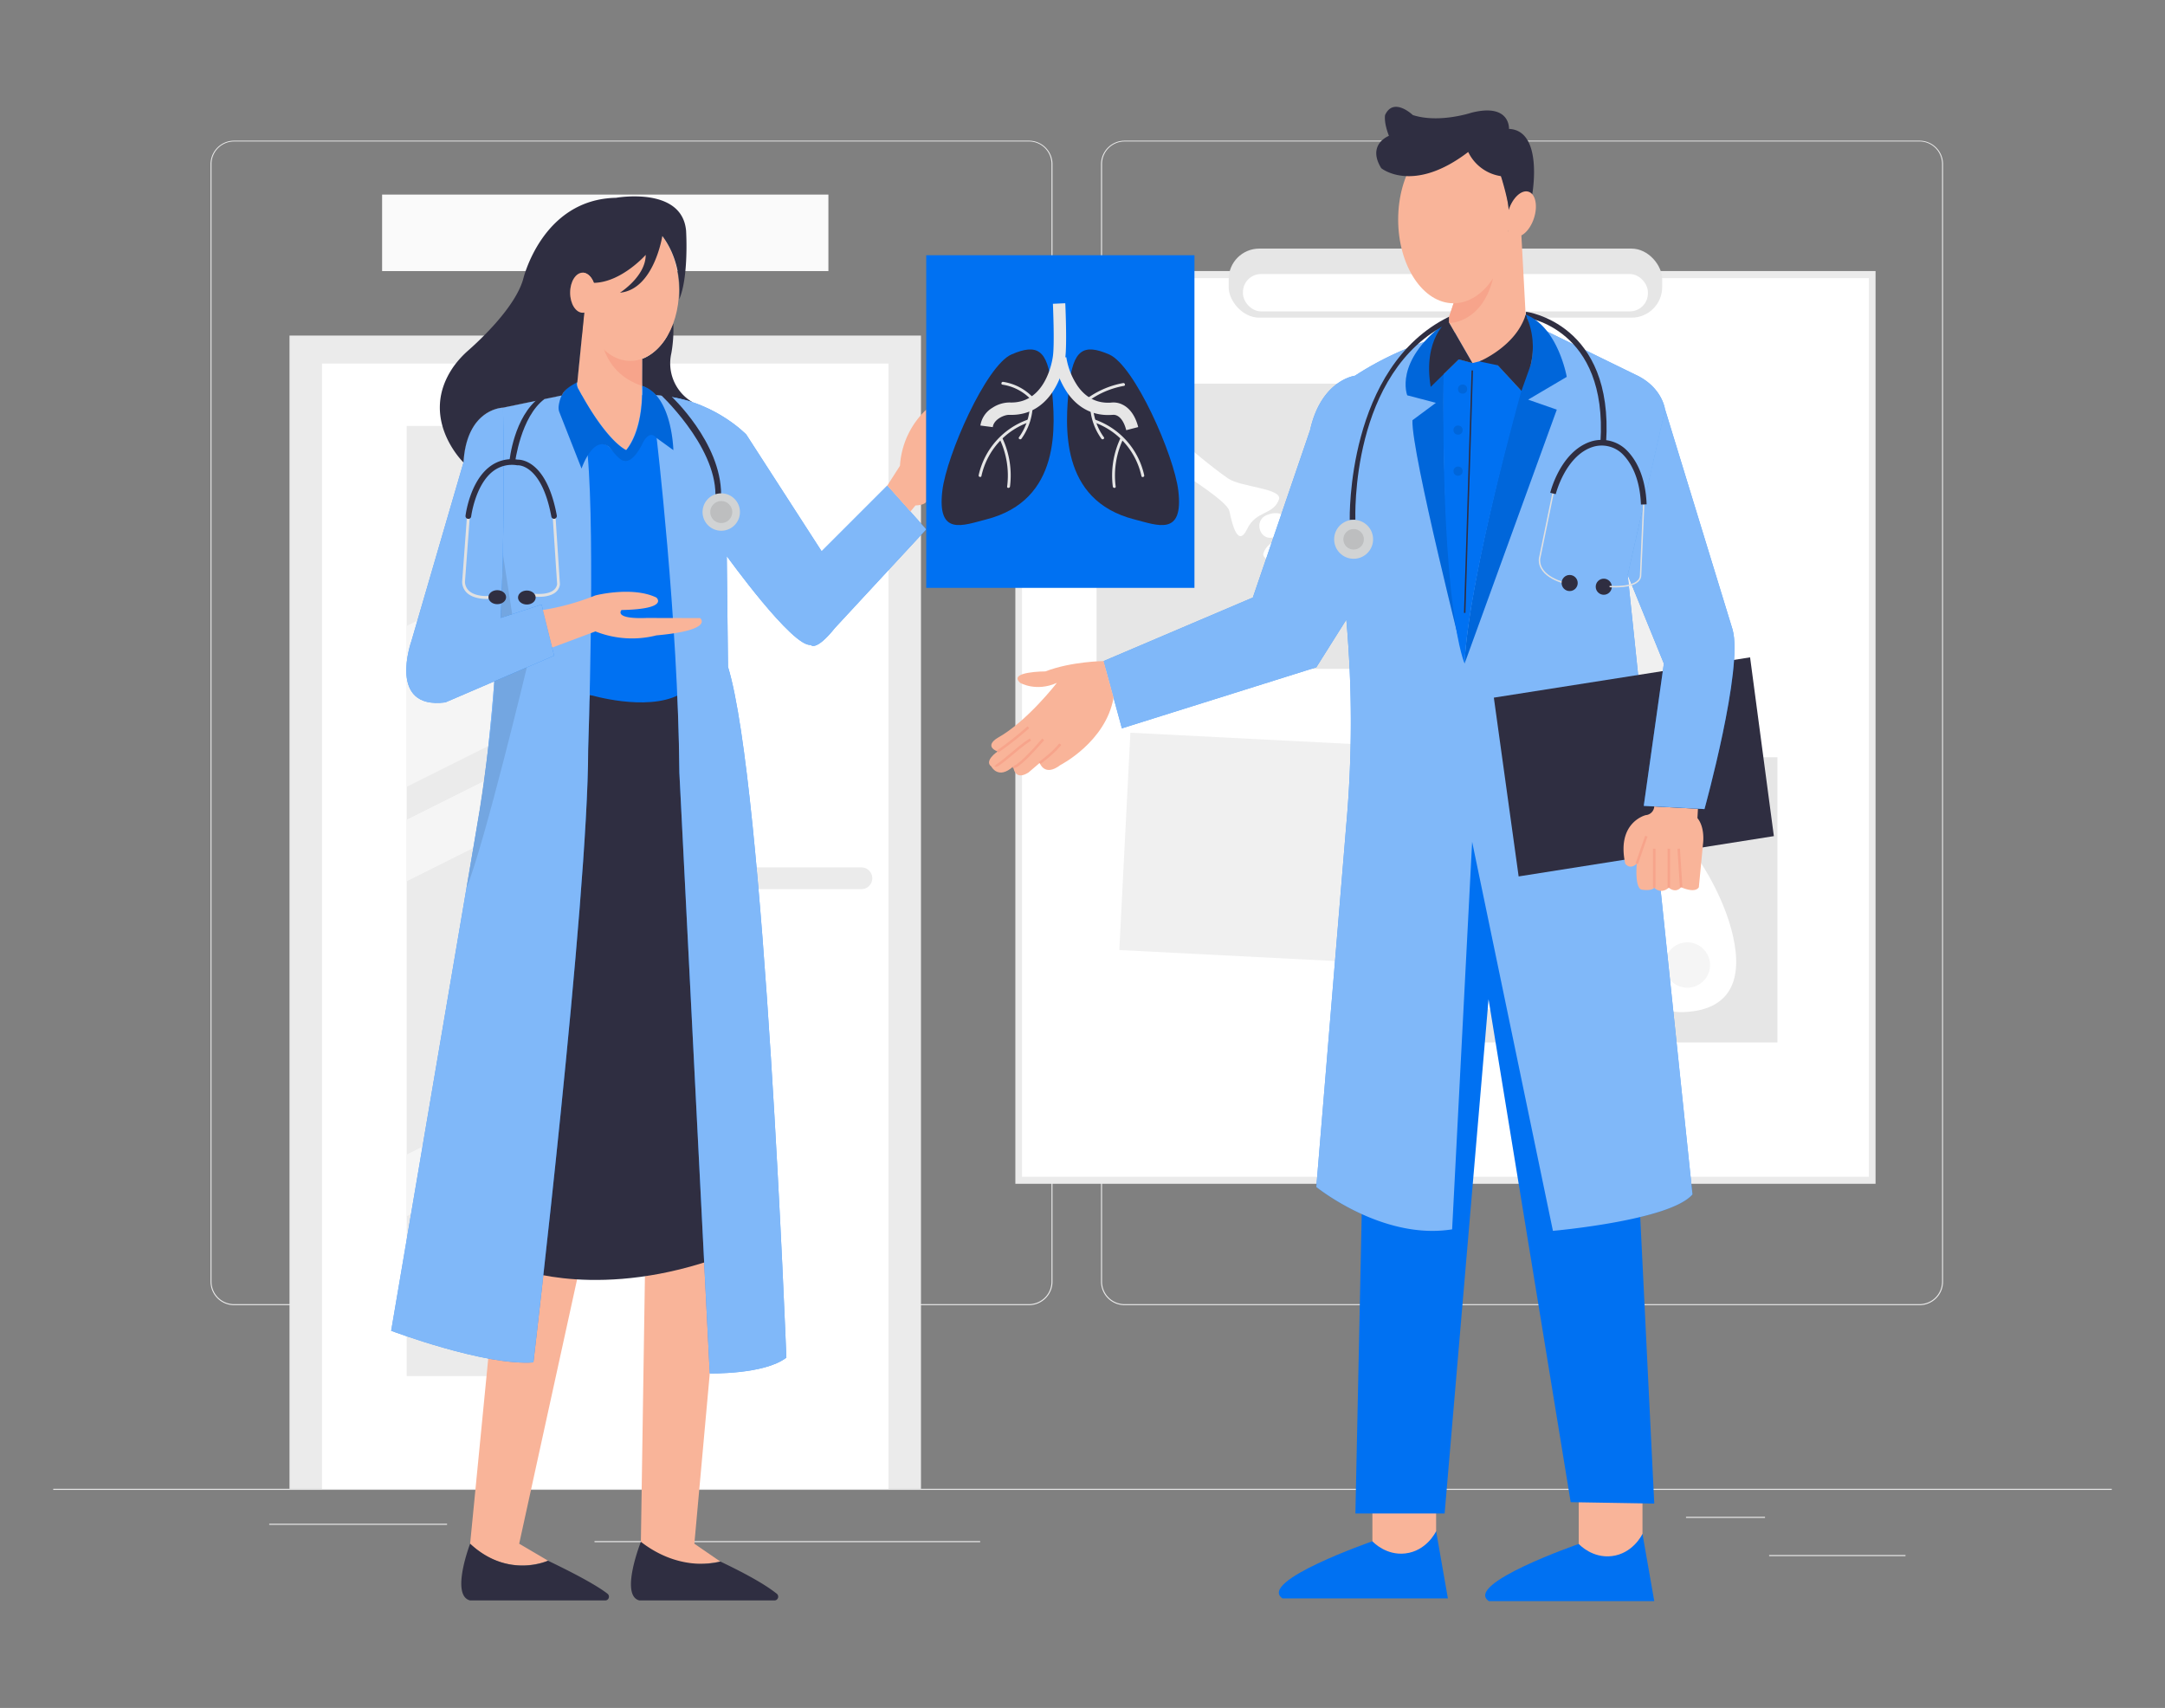 <svg
  id="a2b67f08-851c-405e-b5a2-eb36e85ca139"
  data-name="Layer 1"
  xmlns="http://www.w3.org/2000/svg"
  width="865.76"
  height="682.89"
  viewBox="0 0 865.76 682.89"
>
  <rect x="0" y="0" width="865.76" height="682.89" fill="#808080" stroke="none"/>
  <g
    id="b1c52b99-47bc-4dec-bbe5-f886aeb14bfc"
    data-name="freepik--background-complete--inject-125"
  >
    <rect x="21.29" y="595.27" width="823.19" height="0.41" fill="#ebebeb" />
    <rect x="707.46" y="621.76" width="54.53" height="0.41" fill="#ebebeb" />
    <rect x="552.29" y="626.24" width="14.31" height="0.41" fill="#ebebeb" />
    <rect x="674.22" y="606.48" width="31.59" height="0.41" fill="#ebebeb" />
    <rect x="107.66" y="609.25" width="71.11" height="0.41" fill="#ebebeb" />
    <rect x="193.43" y="609.25" width="10.42" height="0.41" fill="#ebebeb" />
    <rect x="237.74" y="616.19" width="154.23" height="0.41" fill="#ebebeb" />
    <path
      d="M411.48,521.84H93.58a9.4,9.4,0,0,1-9.38-9.4V65.56a9.39,9.39,0,0,1,9.38-9.31h317.9a9.4,9.4,0,0,1,9.4,9.4h0V512.44A9.4,9.4,0,0,1,411.48,521.84ZM93.58,56.57a9,9,0,0,0-9,9V512.44a9,9,0,0,0,9,9h317.9a9,9,0,0,0,9-9V65.56a9,9,0,0,0-9-9Z"
      fill="#ebebeb"
    />
    <path
      d="M767.61,521.84H449.69a9.41,9.41,0,0,1-9.4-9.4V65.56a9.41,9.41,0,0,1,9.4-9.31H767.61A9.39,9.39,0,0,1,777,65.56V512.44A9.39,9.39,0,0,1,767.61,521.84ZM449.69,56.57a9,9,0,0,0-9,9V512.44a9,9,0,0,0,9,9H767.61a9,9,0,0,0,9-9V65.56a9,9,0,0,0-9-9Z"
      fill="#ebebeb"
    />
    <rect x="115.77" y="134.17" width="252.52" height="461.1" fill="#ebebeb" />
    <rect x="152.8" y="77.8" width="178.47" height="30.59" fill="#fafafa" />
    <rect x="128.76" y="145.36" width="226.54" height="449.9" fill="#fff" />
    <path
      d="M344.46,346.81h-45.1a4.34,4.34,0,0,0-4.36,4.33v0h0a4.36,4.36,0,0,0,4.36,4.36h45.1a4.36,4.36,0,0,0,4.36-4.36h0A4.37,4.37,0,0,0,344.46,346.81Z"
      fill="#ebebeb"
    />
    <rect x="162.63" y="170.29" width="52.49" height="379.92" fill="#ebebeb" />
    <polygon
      points="215.12 224.01 162.63 250.25 162.63 314.61 215.12 288.37 215.12 224.01"
      fill="#f5f5f5"
    />
    <polygon
      points="215.12 301.5 162.63 327.75 162.63 352.39 215.12 326.15 215.12 301.5"
      fill="#f5f5f5"
    />
    <polygon
      points="215.12 435.42 162.63 461.65 162.63 486.29 215.12 460.05 215.12 435.42"
      fill="#f5f5f5"
    />
    <rect x="406.03" y="108.37" width="343.98" height="364.95" fill="#ebebeb" />
    <rect x="408.7" y="111.22" width="338.64" height="359.29" fill="#fff" />
    <rect
      x="461.69"
      y="283.78"
      width="86.99"
      height="110.9"
      transform="translate(140.67 826.48) rotate(-87.08)"
      fill="#f0f0f0"
    />
    <rect
      x="567.56"
      y="195.65"
      width="110.9"
      height="86.99"
      transform="translate(-23.56 73.98) rotate(-6.67)"
      fill="#f0f0f0"
    />
    <rect
      x="491.33"
      y="99.4"
      width="173.36"
      height="27.61"
      rx="12.23"
      fill="#e6e6e6"
    />
    <rect
      x="497.04"
      y="109.57"
      width="161.94"
      height="14.93"
      rx="7.23"
      fill="#fff"
    />
    <rect x="438.51" y="153.4" width="145.36" height="114.03" fill="#e6e6e6" />
    <path
      d="M458,166.91c-9.32-.31-10.31,5.16-6.67,8.47s39.08,23.16,40.3,29,3.51,14.55,7.1,7.11,10.34-5.45,12.69-11.74c1.65-4.54-15.39-4.94-20.4-8.5C476.28,180.92,463.42,167.11,458,166.91Z"
      fill="#fff"
    />
    <path
      d="M558.7,253.89c4.18,1.12,4.94-.94,1.28-4.23s-32.93-20.1-34.92-33.22c-.9-5.91-3.5-14.57-7.11-7.13s-10.32,5.46-12.68,11.75c-1.64,4.53,15.4,4.94,20.4,8.48C540.37,239.9,553.41,252.49,558.7,253.89Z"
      fill="#fff"
    />
    <path
      d="M514,211.53c3.11-3.44-1.2-8.4-7.64-5.5S505.65,220.88,514,211.53Z"
      fill="#fff"
    />
    <path
      d="M523.33,212c10.24,12.22,38.91,32.32,43,33.79s7.39,8.23-4.53.39-36.68-26.59-38.43-29.75S523.33,212,523.33,212Z"
      fill="#fff"
    />
    <rect x="565.41" y="302.77" width="145.36" height="114.03" fill="#e6e6e6" />
    <path
      d="M652.54,319.66c-12.56-.34-6.22,30.66-3.85,48s5.91,37.86,24.83,37,23.34-13.42,19.49-30.38C687.1,348.21,663.82,319.93,652.54,319.66Z"
      fill="#fff"
    />
    <path
      d="M623.65,319.66c12.54-.34,6.2,30.66,3.85,48s-5.91,37.86-24.83,37-23.34-13.42-19.49-30.38C589.07,348.21,612.34,319.93,623.65,319.66Z"
      fill="#fff"
    />
    <path
      d="M651.09,344.61a3.63,3.63,0,0,1-1.73-.45c-.61-.34-14.81-8.54-14.81-28.71a3.55,3.55,0,0,1,7.09,0c0,15.89,10.75,22.28,11.21,22.54a3.53,3.53,0,0,1-1.76,6.58Z"
      fill="#fff"
    />
    <path
      d="M625.1,344.61a3.55,3.55,0,0,1-1.77-6.59c.51-.29,11.22-6.68,11.22-22.54a3.55,3.55,0,0,1,7.09,0c0,20.17-14.21,28.37-14.82,28.72A3.55,3.55,0,0,1,625.1,344.61Z"
      fill="#fff"
    />
    <path
      d="M665.68,385.78a9.07,9.07,0,1,0,9.09-9h0A9.07,9.07,0,0,0,665.68,385.78Z"
      fill="#f5f5f5"
    />
    <path
      d="M617.05,350.45c-1.54,4.78-.84,9.25,1.54,10s5.55-2.49,7.08-7.25.84-9.25-1.55-10S618.58,345.69,617.05,350.45Z"
      fill="#f5f5f5"
    />
  </g>
  <path
    d="M188,617.22l11.18-114.28,31.59,8.6L207.62,617.22,219.15,624A29.23,29.23,0,0,1,188,617.22Z"
    fill="#f9b499"
  />
  <path
    d="M257.9,510.28l-1.63,106.94s7.46,11.67,31.77,7.13l-10.37-7.13,6.16-68.08,1.36-45.53Z"
    fill="#f9b499"
  />
  <path
    d="M256.72,143.48s8.09-2.33,12.52-14.21a54,54,0,0,1-.77,11.94,18,18,0,0,0,7.5,19c.34.22.7.44,1.08.65,0,0-8.94-2.74-14.62-2.74a22.14,22.14,0,0,0-5.71-3.83Z"
    fill="#2f2e41"
  />
  <path
    d="M207.62,507.38s33,12.75,81.74-5.25L271.53,277.8H235.8Z"
    fill="#2f2e41"
  />
  <path
    d="M235.8,277.8s22.46,6.83,35.73,0l-4.79-100.12L263.4,165,233,173.73l-5,64.67Z"
    fill="#0071f2"
  />
  <path
    d="M262.43,173.73s8.75,73.91,9.24,135.18l12.16,240.23s21.88.49,30.63-6.32c0,0-8.75-228.56-23.34-276.21l-.49-44.26s26.26,36.48,33.56,35.5c0,0,1.94,2.92,9.72-6.8l36.48-39.39-15.57-17.51-26.26,26.26-30.14-46.68s-14.11-14.73-36-15.63H224.65L201.16,163s1.21,95.87-9.24,160.47l-35.5,208.62s37.44,14.1,56.89,12.64c0,0,21.89-185.27,21.89-244.92,0,0,2.86-84.29-.21-118,0,0,3.63-7.5,8.76-3,0,0,4.27,5.11,6,4.62,0,0,3.82,0,6.93-7C256.72,176.4,258.73,170.33,262.43,173.73Z"
    fill="#0071f2"
  />
  <path
    d="M262.43,173.73s8.75,73.91,9.24,135.18l12.16,240.23s21.88.49,30.63-6.32c0,0-8.75-228.56-23.34-276.21l-.49-44.26s26.26,36.48,33.56,35.5c0,0,1.94,2.92,9.72-6.8l36.48-39.39-15.57-17.51-26.26,26.26-30.14-46.68s-14.11-14.73-36-15.63H224.65L201.16,163s1.21,95.87-9.24,160.47l-35.5,208.62s37.44,14.1,56.89,12.64c0,0,21.89-185.27,21.89-244.92,0,0,2.86-84.29-.21-118,0,0,3.63-7.5,8.76-3,0,0,4.27,5.11,6,4.62,0,0,3.82,0,6.93-7C256.72,176.4,258.73,170.33,262.43,173.73Z"
    fill="#d5e7fd"
    opacity="0.6"
  />
  <path
    d="M548.81,616.25s-46.15,16-35.94,22.85H579l-4.71-26.88Z"
    fill="#0071f2"
  />
  <path
    d="M631.32,617.32s-46.15,16-35.93,22.86h66.13l-4.71-26.89Z"
    fill="#0071f2"
  />
  <path
    d="M574.29,612.22c-.22.47-3.92,7.92-12.31,8.89-7.59.88-12.63-4.29-13.17-4.86V601.17h25.48Z"
    fill="#f9b499"
  />
  <path
    d="M656.81,613.29c-.22.47-3.93,7.92-12.31,8.89-7.59.88-12.63-4.29-13.18-4.86V592.91h25.49Z"
    fill="#f9b499"
  />
  <polygon
    points="542.01 605.14 577.69 605.14 595.25 399.53 628.1 600.61 661.52 601.17 647.93 323.5 547.67 336.66 542.01 605.14"
    fill="#0071f2"
  />
  <path
    d="M441.3,264.32l7.33,26.9,77.75-24.41,12-19.05a465,465,0,0,1,0,81.83l-12,145s26.41,21.43,54.31,16.94l8-154.95L621,492.13s46.84-4.1,55.8-14.57l-25.9-247.62,14.94-66.15s-1-9.08-12-14.06L612.07,129.3s-35.87-1.49-70.25,20.93c0,0-13.45,1.63-17.93,21.74L501,238.91Z"
    fill="#0071f2"
  />
  <path
    d="M441.3,264.32l7.33,26.9,77.75-24.41,12-19.05a465,465,0,0,1,0,81.83l-12,145s26.41,21.43,54.31,16.94l8-154.95L621,492.13s46.84-4.1,55.8-14.57l-25.9-247.62,14.94-66.15s-1-9.08-12-14.06L612.07,129.3s-35.87-1.49-70.25,20.93c0,0-13.45,1.63-17.93,21.74L501,238.91Z"
    fill="#d5e7fd"
    opacity="0.6"
  />
  <path
    d="M642.26,177l-2.26-.15c3-45.68-29.72-49.91-30-49.95l.26-2.26C610.56,124.72,645.41,129.22,642.26,177Z"
    fill="#2f2e41"
  />
  <path
    d="M233.59,125l-2.79,27.86a4.94,4.94,0,0,0,.57,2.85c2.46,4.56,10.86,19.31,19,24.26,0,0,7.27-8.18,6.23-27.46l.1-9Z"
    fill="#f9b499"
  />
  <path
    d="M288.37,197.8H286.1c0-19.94-22.5-40.57-22.7-40.76l4.23.6C268.47,158.42,288.37,176.87,288.37,197.8Z"
    fill="#2f2e41"
  />
  <path
    d="M205.93,185l-2.26-.21c.07-.75,1.8-18.25,12.22-25.93l1.89.66C208.19,166.61,206,184.84,205.93,185Z"
    fill="#2f2e41"
  />
  <path
    d="M215.49,238.63a21.64,21.64,0,0,1-2.5-.15l.17-1.13c.09,0,8.78,1.21,9.63-3.76L221,206.34l1.13-.07,1.78,27.37v.06C223.26,237.94,218.51,238.63,215.49,238.63Z"
    fill="#e1e1e1"
  />
  <ellipse cx="210.68" cy="238.91" rx="3.53" ry="2.8" fill="#2f2e41" />
  <path
    d="M201.16,163s-14.68.35-15.81,21.88L164.53,256.3s-9.84,27.53,13.55,24.54l43.5-18.69-5-20.44-16.34,5.36S202.08,212.24,201.16,163Z"
    fill="#0071f2"
  />
  <path
    d="M201.16,163s-14.68.35-15.81,21.88L164.53,256.3s-9.84,27.53,13.55,24.54l43.5-18.69-5-20.44-16.34,5.36S202.08,212.24,201.16,163Z"
    fill="#d5e7fd"
    opacity="0.6"
  />
  <path
    d="M210.68,266.83s-16.91,70.46-24.14,88.28c0,0,11-61.42,11.14-82.69Z"
    opacity="0.1"
  />
  <polygon
    points="200.22 247.07 201.19 222.05 204.81 245.56 200.22 247.07"
    opacity="0.1"
  />
  <path
    d="M217.1,243.9a97.83,97.83,0,0,0,21-5.84s14.72-3.77,24.37.85c0,0,5.4,4.59-13.94,5,0,0-3.45,3.7,10.07,3.17l21.38.05s5.88,4.82-17.51,6.92a39.63,39.63,0,0,1-24.37-1.59l-17.27,6.45Z"
    fill="#f9b499"
  />
  <path
    d="M354.82,194.15l5.07-7.92a33.7,33.7,0,0,1,10.5-22.44v36.75s-.26,1.39-4.31,1.55l-2,2.44Z"
    fill="#f9b499"
  />
  <rect x="370.39" y="102.05" width="107.26" height="133" fill="#0071f2" />
  <path
    d="M453.65,207.68c9.29,2.37,19.73,6.85,17.54-11.51-1.69-14.17-17.51-50.07-27.67-54.46s-14.4-2.07-16,12.71C425.9,170.14,423.59,200,453.65,207.68Z"
    fill="#2f2e41"
  />
  <path
    d="M450.37,172l4.79-1.24c-1.45-5.62-4.24-8-6.32-9a8,8,0,0,0-4.59-.78c-5.43.36-9.89-1.83-13.25-6.54a28.42,28.42,0,0,1-4.6-11.63l-4.89.67A33.14,33.14,0,0,0,427,157.29c4.39,6.15,10.53,9.12,17.74,8.59l.28,0C445.53,165.78,448.75,165.69,450.37,172Z"
    fill="#e6e6e6"
  />
  <path
    d="M435.9,161.1a24.1,24.1,0,0,0,4.53,14.3c.43.6,1.43,0,1-.58a23.14,23.14,0,0,1-4.38-13.72.58.58,0,0,0-1.15,0Z"
    fill="#e6e6e6"
  />
  <path
    d="M437.51,168.86a29.39,29.39,0,0,1,18.93,21.47c.15.73,1.27.42,1.12-.31a30.56,30.56,0,0,0-19.74-22.27c-.71-.24-1,.87-.31,1.11Z"
    fill="#e6e6e6"
  />
  <path
    d="M448.13,175.05A35.06,35.06,0,0,0,445,194.53c.09.73,1.25.74,1.15,0a34.07,34.07,0,0,1,2.95-18.9c.32-.67-.68-1.26-1-.58Z"
    fill="#e6e6e6"
  />
  <path
    d="M394.37,207.68c-9.29,2.37-19.72,6.85-17.53-11.51,1.69-14.17,17.51-50.07,27.66-54.46s14.41-2.07,16,12.71C422.13,170.14,424.44,200,394.37,207.68Z"
    fill="#2f2e41"
  />
  <path
    d="M397,170.78c.4-3.19,4.73-5,6.56-4.9.3,0,.61,0,.91,0,14.5,0,20.35-14.24,21.52-22.82.74-5.46.05-21.15,0-21.82l-4.94.22c0,.16.71,15.92,0,20.93-.26,2-3,19.1-17.33,18.53a12.62,12.62,0,0,0-6.86,2.12,10,10,0,0,0-4.81,7.1Z"
    fill="#e6e6e6"
  />
  <path
    d="M411.86,161.1a23.14,23.14,0,0,1-4.38,13.72c-.43.6.57,1.18,1,.58A24.18,24.18,0,0,0,413,161.1a.58.58,0,0,0-1.16,0Z"
    fill="#e6e6e6"
  />
  <path
    d="M411.1,167.75A30.52,30.52,0,0,0,391.36,190c-.16.73,1,1,1.11.31a29.39,29.39,0,0,1,18.93-21.47c.7-.24.4-1.36-.3-1.11Z"
    fill="#e6e6e6"
  />
  <path
    d="M399.79,175.63a34.07,34.07,0,0,1,2.95,18.9c-.1.74,1.06.73,1.15,0a35.06,35.06,0,0,0-3.11-19.48c-.31-.68-1.31-.09-1,.58Z"
    fill="#e6e6e6"
  />
  <path
    d="M449.09,153.17A35.34,35.34,0,0,0,433,160.65c-.58.47.24,1.28.82.81a34.08,34.08,0,0,1,15.63-7.17c.73-.13.42-1.25-.31-1.12Z"
    fill="#e6e6e6"
  />
  <path
    d="M413.55,159.42a20.73,20.73,0,0,0-12.39-6.74c-.73-.11-1,1-.31,1.11a19.72,19.72,0,0,1,11.88,6.45c.49.56,1.31-.26.82-.82Z"
    fill="#e6e6e6"
  />
  <path
    d="M585.67,265.32l36.87-101.53-11.46-4,15.44-9.11s-3.48-19.93-16.44-24.91c0,0,4.49,11,2,20.21a69,69,0,0,0-6,17.77S587.16,232.93,585.67,265.32Z"
    fill="#0071f2"
  />
  <path
    d="M585.67,265.32l36.87-101.53-11.46-4,15.44-9.11s-3.48-19.93-16.44-24.91c0,0,4.49,11,2,20.21a69,69,0,0,0-6,17.77S587.16,232.93,585.67,265.32Z"
    opacity="0.1"
  />
  <path
    d="M574.21,161.06l-11.46-3s-5.48-13.4,15-28.82c0,0-3.49,92.69,8,136,0,0-21.43-84.31-20.93-97.21Z"
    fill="#0071f2"
  />
  <path
    d="M574.21,161.06l-11.46-3s-5.48-13.4,15-28.82c0,0-3.49,92.69,8,136,0,0-21.43-84.31-20.93-97.21Z"
    opacity="0.1"
  />
  <path
    d="M577.26,149.65l6.08-6,5.45,1.45,10.52-4.64-.4,5.55,9.48,10.25s-21.16,75.06-22.72,109C585.67,265.32,576.27,245.05,577.26,149.65Z"
    fill="#0071f2"
  />
  <rect
    x="538.74"
    y="196.3"
    width="96.98"
    height="0.57"
    transform="translate(372.4 777.38) rotate(-88.21)"
    fill="#2f2e41"
  />
  <circle cx="584.88" cy="155.56" r="1.83" opacity="0.1" />
  <circle cx="583.06" cy="171.97" r="1.83" opacity="0.1" />
  <circle cx="583.06" cy="188.38" r="1.83" opacity="0.1" />
  <path
    d="M608.39,94.16l1.69,31.65c-4.71,17-21.29,19.33-21.29,19.33l-9.79-17,2.27-6.85,22-29Z"
    fill="#f9b499"
  />
  <path
    d="M539.74,207.89c0-.61-1.33-61.23,39.76-81.28v2.52C539.76,148.52,542,207.19,542,207.79Z"
    fill="#2f2e41"
  />
  <circle cx="541.3" cy="215.63" r="7.79" fill="#d1d3d4" />
  <circle cx="541.3" cy="215.63" r="4.11" opacity="0.1" />
  <path
    d="M441.3,264.32s-12.95.13-23.25,4.13c0,0-15.27,0-10.07,4.58,0,0,6.35,3.72,14.65,0,0,0-11.91,15.45-23.7,22,0,0-5.67,3.15,0,5.44,0,0-5.56,3.72-2.52,6,0,0,2.75,5.44,8.76,0,0,0,.42,6,6.08,2.42l4.51-3.85s1.91,5.72,8.25.86c0,0,18.18-9.24,21.29-26.94Z"
    fill="#f9b499"
  />
  <polygon
    points="607.29 350.42 597.37 278.94 699.84 262.83 709.35 334.31 607.29 350.42"
    fill="#2f2e41"
  />
  <path
    d="M626.47,233.6c-.12,0-11.69-2.4-11.11-10.21l5.39-26.15.55.12-5.38,26.11c-.54,7.27,10.55,9.55,10.66,9.58Z"
    fill="#e1e1e1"
  />
  <path
    d="M572.12,154.7l11.22-11,5.45,1.45-9.79-17S568.91,135.21,572.12,154.7Z"
    fill="#2f2e41"
  />
  <path
    d="M591.61,144.51s14.71-6.09,18.47-18.7a30.42,30.42,0,0,1,2,20.21l-3.68,10.28-9.48-10.25Z"
    fill="#2f2e41"
  />
  <circle cx="627.69" cy="233.11" r="3.22" fill="#2f2e41" />
  <circle cx="641.33" cy="234.59" r="3.22" fill="#2f2e41" />
  <path
    d="M194.53,239.48c-1.65,0-5.37-.26-7.72-2.36a6.12,6.12,0,0,1-2-4.53l1.94-26.33,1.13.09-1.94,26.26a5,5,0,0,0,1.65,3.66c2.66,2.39,7.66,2.06,7.71,2l.08,1.13A7.66,7.66,0,0,1,194.53,239.48Z"
    fill="#e1e1e1"
  />
  <ellipse cx="198.85" cy="238.77" rx="3.53" ry="2.8" fill="#2f2e41" />
  <path
    d="M230.8,152.86s-6.34,1.27-7.39,9.52a4.92,4.92,0,0,0,.3,2.46l8.85,22.5s4.62-13.76,11.19-8.51c0,0,4.06,5.67,6,5.43,0,0,3,1.24,7-6.54,0,0,2.55-6.32,5.71-2.67l6.81,4.92s-.48-22.05-12.52-25.7c0,0,1.08,16.63-6.33,25.7,0,0-7.53-2.89-19-24.26A4.11,4.11,0,0,1,230.8,152.86Z"
    fill="#0071f2"
  />
  <path
    d="M230.8,152.86s-6.34,1.27-7.39,9.52a4.92,4.92,0,0,0,.3,2.46l8.85,22.5s4.62-13.76,11.19-8.51c0,0,4.06,5.67,6,5.43,0,0,3,1.24,7-6.54,0,0,2.55-6.32,5.71-2.67l6.81,4.92s-.48-22.05-12.52-25.7c0,0,1.08,16.63-6.33,25.7,0,0-7.53-2.89-19-24.26A4.11,4.11,0,0,1,230.8,152.86Z"
    opacity="0.1"
  />
  <path
    d="M221.58,207.44a1.12,1.12,0,0,1-1.11-.93c-3.87-20.9-13.28-20.5-13.38-20.47h-.26a12.42,12.42,0,0,0-9.64,2.35c-7.13,5.44-8.75,17.94-8.77,18.07a1.12,1.12,0,0,1-1.26,1,1.14,1.14,0,0,1-1-1.26c.07-.55,1.74-13.56,9.64-19.59A14.56,14.56,0,0,1,207,183.77c1.44,0,11.61.4,15.66,22.33a1.14,1.14,0,0,1-.91,1.32A.75.75,0,0,1,221.58,207.44Z"
    fill="#2f2e41"
  />
  <circle cx="288.42" cy="204.73" r="7.48" fill="#d1d3d4" />
  <circle cx="288.42" cy="204.73" r="4.41" opacity="0.1" />
  <path
    d="M188,617.22s-7.95,20.75,0,22.69h54a1.5,1.5,0,0,0,.93-2.69c-2.9-2.27-9.38-6.29-23.78-13.19C219.15,624,203.43,631.48,188,617.22Z"
    fill="#2f2e41"
  />
  <path
    d="M256.28,616.46s-8.52,21.51-.58,23.45h54a1.51,1.51,0,0,0,.93-2.69c-2.9-2.27-8.17-6-22.57-12.87C288,624.35,272.73,629.2,256.28,616.46Z"
    fill="#2f2e41"
  />
  <path
    d="M256.72,154.27V143.48s-10.15-3-16.64-10.76C240.08,132.72,240.24,148.84,256.72,154.27Z"
    fill="#f7a48b"
  />
  <ellipse cx="252.05" cy="115.88" rx="19.48" ry="28.42" fill="#f9b499" />
  <path
    d="M185.35,184.91s-18.36-17.8-3.93-38.4a38.44,38.44,0,0,1,6-6.54c5.16-4.57,18.65-17.34,21.78-28.32,0,0,7.5-32,37.15-32.56,0,0,26.31-4.73,28,13.08,0,0,1.18,18.37-2.75,27.56,0,0,1.83-14-6.75-25.36,0,0-3.3,21.35-16.94,22.66,0,0,10.3-6.49,10.3-15.12,0,0-9.72,11-20.73,11.18,0,0-1.11-3.67-4.39-4.08,0,0-1.76,9.15.57,16l-2.79,27.86s-5.13,2.25-6.15,5.24L201.16,163S186.61,163.25,185.35,184.91Z"
    fill="#2f2e41"
  />
  <ellipse cx="233.02" cy="117.03" rx="5.04" ry="8.02" fill="#f9b499" />
  <path d="M581.27,121.26l-1.77,5.35v2.52s13,.37,17.59-17.92Z" fill="#f7a48b" />
  <ellipse cx="581.27" cy="87.78" rx="22.16" ry="33.48" fill="#f9b499" />
  <path
    d="M555.42,54.31s-8.93,3.38-3.08,12.93c0,0,12.62,10.46,34.78-6.47a17.35,17.35,0,0,0,13.1,9.66s3,9.69,3.1,13.52l9.41-6.31s4.55-25.48-9.3-26.1c0,0,.62-10.46-15.08-6.46,0,0-12.93,4.31-23.39.92,0,0-7.69-7.39-11.08,0C553.88,46,553.26,48.77,555.42,54.31Z"
    fill="#2f2e41"
  />
  <ellipse
    cx="608.39"
    cy="85.6"
    rx="9.39"
    ry="5.32"
    transform="translate(338.85 637.7) rotate(-71.99)"
    fill="#f9b499"
  />
  <path
    d="M398.93,300.5a136.11,136.11,0,0,0,12.32-9.73"
    fill="none"
    stroke="#f7a48b"
    stroke-miterlimit="10"
  />
  <path
    d="M398.06,306c.76,1,8.55-6.92,14-10.32"
    fill="none"
    stroke="#f7a48b"
    stroke-miterlimit="10"
  />
  <path
    d="M405.17,306.51s.8,2,12-10.88"
    fill="none"
    stroke="#f7a48b"
    stroke-miterlimit="10"
  />
  <path
    d="M424,297.52s-1.94,2.83-8.25,7.56"
    fill="none"
    stroke="#f7a48b"
    stroke-miterlimit="10"
  />
  <path
    d="M661.52,322.44a3.69,3.69,0,0,1-3.39,3.47s-11.82,2.81-8.21,19.43c0,0,1.8,2.6,4.6,0,0,0-1,10.61,2.4,10.41,0,0,3.39.6,4.6-.8,0,0,2.41,2.8,5.82,0,0,0,2.66,2.4,4.93-.2,0,0,5.48,2.6,7.08,0L681,337.53s1-6.48-2.21-10.42l.2-3.75Z"
    fill="#f9b499"
  />
  <line
    x1="661.52"
    y1="354.95"
    x2="661.52"
    y2="339.32"
    fill="none"
    stroke="#f7a48b"
    stroke-miterlimit="10"
  />
  <line
    x1="667.34"
    y1="354.95"
    x2="667.34"
    y2="339.32"
    fill="none"
    stroke="#f7a48b"
    stroke-miterlimit="10"
  />
  <line
    x1="672.27"
    y1="354.75"
    x2="671.3"
    y2="339.32"
    fill="none"
    stroke="#f7a48b"
    stroke-miterlimit="10"
  />
  <line
    x1="654.52"
    y1="345.34"
    x2="658.35"
    y2="334.33"
    fill="none"
    stroke="#f7a48b"
    stroke-miterlimit="10"
  />
  <path
    d="M657.32,322.22l24.28,1.28s15.65-56.49,11.22-71.84l-26.94-87.87-14.94,66.15,14.42,35.38Z"
    fill="#0071f2"
  />
  <path
    d="M657.32,322.22l24.28,1.28s15.65-56.49,11.22-71.84l-26.94-87.87-14.94,66.15,14.42,35.38Z"
    fill="#d5e7fd"
    opacity="0.6"
  />
  <path
    d="M645.92,234.87c-1.25,0-2.14-.07-2.26-.08l0-.56c.12,0,11.42.89,12.1-3.89L657,201.67l.57,0-1.25,28.7C655.8,234.33,649.42,234.87,645.92,234.87Z"
    fill="#e1e1e1"
  />
  <path
    d="M656.19,201.73c-.42-11-4.22-17-7.32-20.14a11.91,11.91,0,0,0-12.3-2.78c-10.65,3.72-14.41,18.61-14.44,18.76l-2.21-.54c.16-.66,4.1-16.24,15.9-20.37A14.2,14.2,0,0,1,650.47,180c3.4,3.39,7.54,9.91,8,21.65Z"
    fill="#2f2e41"
  />
</svg>
